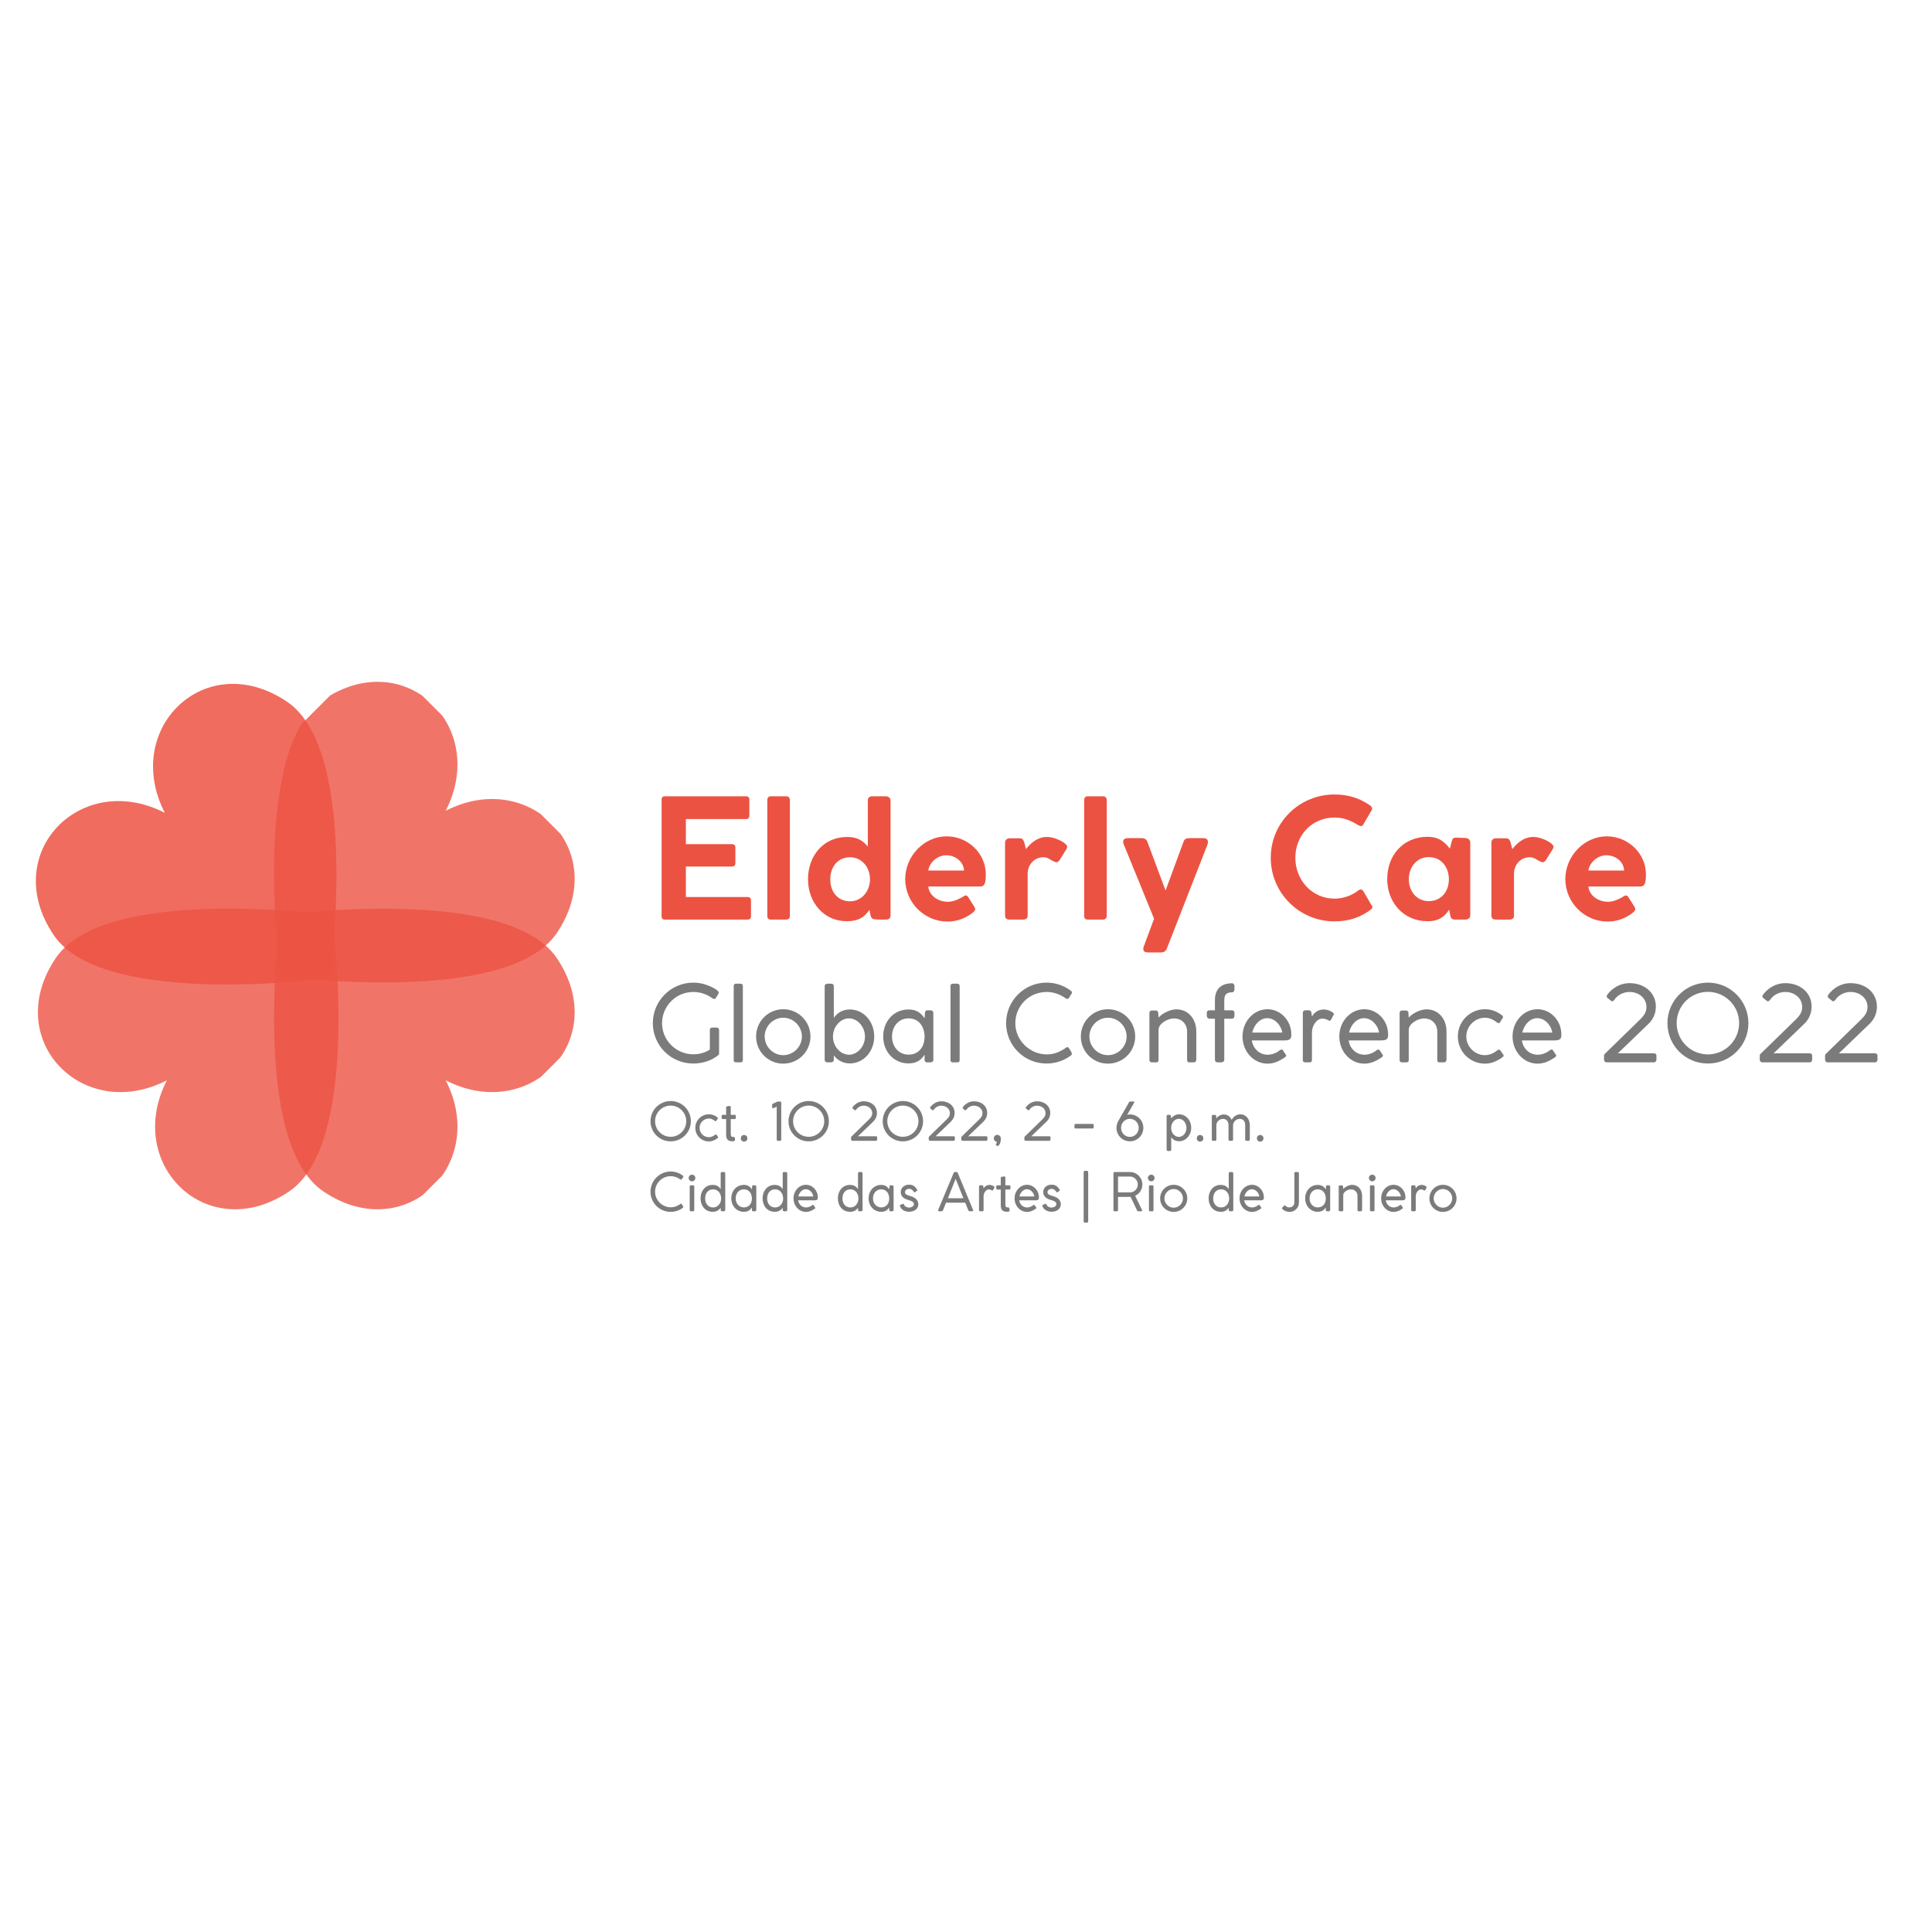 <svg xmlns="http://www.w3.org/2000/svg" xmlns:xlink="http://www.w3.org/1999/xlink" width="187.5" viewBox="0 0 187.5 187.5" height="187.5" version="1.0"><defs><clipPath id="d"><path d="M 3 4 L 33 4 L 33 34 L 3 34 Z M 3 4"/></clipPath><clipPath id="e"><path d="M 0 23.695 L 22.805 0.891 L 43.484 21.574 L 20.684 44.375 Z M 0 23.695"/></clipPath><clipPath id="f"><path d="M 0 23.695 L 22.805 0.891 L 43.484 21.574 L 20.684 44.375 Z M 0 23.695"/></clipPath><clipPath id="c"><path d="M0 0H44V45H0z"/></clipPath><clipPath id="i"><path d="M 11 11 L 41 11 L 41 41 L 11 41 Z M 11 11"/></clipPath><clipPath id="j"><path d="M 0.625 23.02 L 23.426 0.215 L 44.109 20.898 L 21.305 43.703 Z M 0.625 23.02"/></clipPath><clipPath id="k"><path d="M 21.445 43.844 L 44.25 21.039 L 23.566 0.355 L 0.766 23.16 Z M 21.445 43.844"/></clipPath><clipPath id="h"><path d="M0 0H45V45H0z"/></clipPath><clipPath id="n"><path d="M 3 11 L 33 11 L 33 41 L 3 41 Z M 3 11"/></clipPath><clipPath id="o"><path d="M 23 43.844 L 0.199 21.039 L 20.879 0.355 L 43.684 23.16 Z M 23 43.844"/></clipPath><clipPath id="p"><path d="M 23 43.844 L 0.199 21.039 L 20.879 0.355 L 43.684 23.16 Z M 23 43.844"/></clipPath><clipPath id="m"><path d="M0 0H44V45H0z"/></clipPath><clipPath id="s"><path d="M 11 4 L 41 4 L 41 34 L 11 34 Z M 11 4"/></clipPath><clipPath id="t"><path d="M 23.625 44.52 L 0.82 21.715 L 21.504 1.031 L 44.309 23.836 Z M 23.625 44.52"/></clipPath><clipPath id="u"><path d="M 21.445 0.691 L 44.25 23.496 L 23.566 44.18 L 0.766 21.375 Z M 21.445 0.691"/></clipPath><clipPath id="r"><path d="M0 0H45V45H0z"/></clipPath><mask id="b"><g filter="url(#a)"><path fill-opacity=".847" d="M-18.75 -18.75H206.25V206.25H-18.75z"/></g></mask><mask id="g"><g filter="url(#a)"><path fill-opacity=".8" d="M-18.75 -18.75H206.25V206.25H-18.75z"/></g></mask><mask id="l"><g filter="url(#a)"><path fill-opacity=".8" d="M-18.75 -18.75H206.25V206.25H-18.75z"/></g></mask><mask id="q"><g filter="url(#a)"><path fill-opacity=".8" d="M-18.75 -18.75H206.25V206.25H-18.75z"/></g></mask><filter x="0%" y="0%" width="100%" xmlns:xlink="http://www.w3.org/1999/xlink" xlink:type="simple" xlink:actuate="onLoad" height="100%" id="a" xlink:show="other"><feColorMatrix values="0 0 0 0 1 0 0 0 0 1 0 0 0 0 1 0 0 0 1 0" color-interpolation-filters="sRGB"/></filter></defs><g mask="url(#b)"><g><g clip-path="url(#c)" transform="translate(0 62)"><g clip-path="url(#d)"><g clip-path="url(#e)"><g clip-path="url(#f)"><path fill="#EC5242" d="M 27.863 6.105 C 19.957 0.766 11.793 8.711 15.996 16.887 C 7.82 12.684 -0.125 20.848 5.215 28.754 C 10.055 35.93 32.023 32.918 32.023 32.918 C 32.023 32.918 35.039 10.945 27.863 6.105 Z M 27.863 6.105"/></g></g></g></g></g></g><g mask="url(#g)"><g><g clip-path="url(#h)" transform="translate(15 77)"><g clip-path="url(#i)"><g clip-path="url(#j)"><g clip-path="url(#k)"><path fill="#EC5242" d="M 39.035 15.977 C 44.375 23.883 36.43 32.051 28.254 27.844 C 32.457 36.02 24.293 43.965 16.387 38.629 C 9.211 33.785 12.227 11.816 12.227 11.816 C 12.227 11.816 34.195 8.805 39.035 15.977 Z M 39.035 15.977"/></g></g></g></g></g></g><g mask="url(#l)"><g><g clip-path="url(#m)" transform="translate(0 77)"><g clip-path="url(#n)"><g clip-path="url(#o)"><g clip-path="url(#p)"><path fill="#EC5242" d="M 5.414 15.977 C 0.074 23.883 8.02 32.051 16.195 27.844 C 11.992 36.02 20.156 43.965 28.062 38.629 C 35.238 33.785 32.223 11.816 32.223 11.816 C 32.223 11.816 10.254 8.805 5.414 15.977 Z M 5.414 15.977"/></g></g></g></g></g></g><g mask="url(#q)"><g><g clip-path="url(#r)" transform="translate(15 62)"><g clip-path="url(#s)"><g clip-path="url(#t)"><g clip-path="url(#u)"><path fill="#EC5242" d="M 39.035 28.555 C 44.375 20.648 36.43 12.484 28.254 16.688 C 32.457 8.512 24.293 0.566 16.387 5.906 C 9.211 10.746 12.227 32.719 12.227 32.719 C 12.227 32.719 34.195 35.73 39.035 28.555 Z M 39.035 28.555"/></g></g></g></g></g></g><g fill="#EC5242"><g><g><path d="M 1.305 -0.324 C 1.305 -0.113 1.402 0 1.613 0 L 9.645 0 C 9.852 0 9.98 -0.113 9.98 -0.324 L 9.98 -1.871 C 9.98 -2.082 9.852 -2.191 9.645 -2.191 L 3.66 -2.191 L 3.66 -5.145 L 8.109 -5.145 C 8.336 -5.145 8.465 -5.258 8.465 -5.465 L 8.465 -7 C 8.465 -7.223 8.32 -7.32 8.109 -7.32 L 3.66 -7.32 L 3.66 -9.754 L 9.496 -9.754 C 9.707 -9.754 9.82 -9.867 9.82 -10.078 L 9.82 -11.641 C 9.82 -11.852 9.707 -11.965 9.496 -11.965 L 1.613 -11.965 C 1.402 -11.965 1.305 -11.852 1.305 -11.641 Z M 1.305 -0.324" transform="translate(62.904 89.244)"/></g></g></g><g fill="#EC5242"><g><g><path d="M 1.211 -0.355 C 1.211 -0.129 1.32 0 1.547 0 L 3.047 0 C 3.273 0 3.402 -0.145 3.402 -0.355 L 3.402 -11.609 C 3.402 -11.82 3.258 -11.965 3.047 -11.965 L 1.547 -11.965 C 1.34 -11.965 1.211 -11.836 1.211 -11.609 Z M 1.211 -0.355" transform="translate(73.257 89.244)"/></g></g></g><g fill="#EC5242"><g><g><path d="M 8.625 -11.562 C 8.625 -11.805 8.402 -11.965 8.16 -11.965 L 6.836 -11.965 C 6.562 -11.965 6.418 -11.805 6.418 -11.562 L 6.418 -7.078 C 5.965 -7.645 5.418 -8.016 4.402 -8.016 C 2.113 -8.016 0.613 -6.191 0.613 -3.918 C 0.613 -1.66 2.145 0.16 4.371 0.16 C 5.465 0.16 6.047 -0.176 6.578 -0.953 C 6.66 -0.547 6.66 -0.129 6.965 -0.047 C 7.129 -0.016 7.32 0 7.516 0 L 8.223 0 C 8.496 -0.016 8.625 -0.16 8.625 -0.402 Z M 6.629 -3.902 L 6.629 -3.887 C 6.609 -2.727 5.82 -1.773 4.691 -1.773 C 3.469 -1.773 2.773 -2.727 2.773 -3.902 C 2.773 -5.078 3.469 -6.047 4.691 -6.047 C 5.836 -6.047 6.629 -5.078 6.629 -3.902 Z M 6.629 -3.902" transform="translate(77.804 89.244)"/></g></g></g><g fill="#EC5242"><g><g><path d="M 2.949 -3.207 L 7.965 -3.207 C 8.434 -3.207 8.531 -3.562 8.531 -4.402 C 8.531 -6.418 6.805 -8.078 4.727 -8.078 C 2.547 -8.078 0.711 -6.16 0.711 -3.934 C 0.711 -1.645 2.578 0.195 4.82 0.195 C 5.742 0.195 6.562 -0.129 7.238 -0.645 C 7.367 -0.758 7.5 -0.871 7.5 -1.031 C 7.5 -1.098 7.465 -1.16 7.418 -1.242 L 6.82 -2.191 C 6.742 -2.305 6.66 -2.34 6.578 -2.34 C 6.449 -2.34 6.305 -2.191 6.129 -2.113 C 5.723 -1.887 5.289 -1.727 4.836 -1.727 C 3.965 -1.727 3.047 -2.273 2.949 -3.207 Z M 2.949 -4.758 C 3.062 -5.578 3.887 -6.242 4.676 -6.242 C 5.645 -6.242 6.387 -5.562 6.418 -4.758 Z M 2.949 -4.758" transform="translate(87.14 89.244)"/></g></g></g><g fill="#EC5242"><g><g><path d="M 3.047 -7.465 C 2.984 -7.676 2.887 -7.887 2.629 -7.887 L 1.598 -7.887 C 1.387 -7.887 1.176 -7.738 1.176 -7.465 L 1.176 -0.402 C 1.176 -0.129 1.32 0 1.598 0 L 2.934 0 C 3.227 0 3.371 -0.129 3.371 -0.402 L 3.371 -4.484 C 3.371 -5.223 3.934 -6.047 4.887 -6.047 C 5.176 -6.047 5.371 -5.965 5.676 -5.758 C 5.871 -5.66 6.062 -5.562 6.145 -5.562 C 6.273 -5.562 6.387 -5.645 6.48 -5.789 L 7.129 -6.836 C 7.176 -6.918 7.207 -7 7.207 -7.062 C 7.207 -7.418 6.129 -7.934 5.531 -7.996 C 5.434 -8.016 5.336 -8.016 5.223 -8.016 C 4.289 -8.016 3.598 -7.352 3.207 -6.836 C 3.191 -6.949 3.062 -7.352 3.047 -7.465 Z M 3.047 -7.465" transform="translate(96.364 89.244)"/></g></g></g><g fill="#EC5242"><g><g><path d="M 1.211 -0.355 C 1.211 -0.129 1.32 0 1.547 0 L 3.047 0 C 3.273 0 3.402 -0.145 3.402 -0.355 L 3.402 -11.609 C 3.402 -11.82 3.258 -11.965 3.047 -11.965 L 1.547 -11.965 C 1.34 -11.965 1.211 -11.836 1.211 -11.609 Z M 1.211 -0.355" transform="translate(104.007 89.244)"/></g></g></g><g fill="#EC5242"><g><g><path d="M 8.609 -7.223 C 8.66 -7.367 8.676 -7.449 8.676 -7.516 C 8.676 -7.738 8.562 -7.902 8.223 -7.902 L 6.836 -7.902 C 6.562 -7.902 6.387 -7.805 6.305 -7.547 L 4.562 -2.82 L 2.805 -7.531 C 2.742 -7.738 2.562 -7.902 2.289 -7.902 L 0.887 -7.902 C 0.598 -7.902 0.453 -7.773 0.453 -7.547 C 0.453 -7.5 0.453 -7.402 0.516 -7.273 L 3.449 -0.082 L 2.434 2.645 C 2.418 2.711 2.402 2.789 2.402 2.855 C 2.402 3.113 2.613 3.191 2.855 3.191 L 4.16 3.191 C 4.371 3.191 4.562 3.078 4.676 2.84 Z M 8.609 -7.223" transform="translate(108.554 89.244)"/></g></g></g><g fill="#EC5242"><g><g><path d="M 9.16 -2.789 C 8.594 -2.355 7.773 -2.031 6.902 -2.031 C 4.727 -2.031 3.098 -3.82 3.098 -6 C 3.098 -8.191 4.727 -9.902 6.902 -9.902 C 7.773 -9.902 8.449 -9.625 9.207 -9.16 C 9.305 -9.109 9.383 -9.078 9.465 -9.078 C 9.547 -9.078 9.609 -9.109 9.66 -9.176 L 10.512 -10.625 C 10.562 -10.707 10.578 -10.883 10.418 -11.031 C 9.48 -11.707 8.352 -12.141 6.902 -12.141 C 3.484 -12.141 0.711 -9.418 0.711 -6 C 0.711 -2.578 3.484 0.176 6.902 0.176 C 8.352 0.176 9.48 -0.258 10.402 -0.953 C 10.594 -1.098 10.641 -1.227 10.48 -1.418 L 9.676 -2.789 C 9.609 -2.871 9.531 -2.918 9.449 -2.918 C 9.352 -2.918 9.254 -2.871 9.16 -2.789 Z M 9.16 -2.789" transform="translate(122.615 89.244)"/></g></g></g><g fill="#EC5242"><g><g><path d="M 6.758 -0.434 C 6.805 -0.176 6.887 0 7.207 0 L 8.238 0 C 8.48 0 8.707 -0.145 8.707 -0.402 L 8.707 -7.48 C 8.707 -7.738 8.48 -7.918 8.238 -7.918 L 7.336 -7.949 C 7.031 -7.949 6.965 -7.852 6.887 -7.5 L 6.723 -6.887 C 6.223 -7.516 5.691 -8.031 4.547 -8.031 C 2.227 -8.031 0.645 -6.273 0.645 -3.934 C 0.645 -1.629 2.258 0.16 4.547 0.16 L 4.578 0.16 C 5.773 0.16 6.273 -0.387 6.66 -0.969 C 6.691 -0.758 6.723 -0.645 6.758 -0.434 Z M 2.742 -3.918 C 2.742 -5.078 3.5 -6.062 4.676 -6.062 C 5.902 -6.062 6.629 -5.078 6.629 -3.902 C 6.629 -2.711 5.871 -1.789 4.676 -1.789 C 3.516 -1.789 2.742 -2.727 2.742 -3.918 Z M 2.742 -3.918" transform="translate(133.984 89.244)"/></g></g></g><g fill="#EC5242"><g><g><path d="M 3.047 -7.465 C 2.984 -7.676 2.887 -7.887 2.629 -7.887 L 1.598 -7.887 C 1.387 -7.887 1.176 -7.738 1.176 -7.465 L 1.176 -0.402 C 1.176 -0.129 1.32 0 1.598 0 L 2.934 0 C 3.227 0 3.371 -0.129 3.371 -0.402 L 3.371 -4.484 C 3.371 -5.223 3.934 -6.047 4.887 -6.047 C 5.176 -6.047 5.371 -5.965 5.676 -5.758 C 5.871 -5.66 6.062 -5.562 6.145 -5.562 C 6.273 -5.562 6.387 -5.645 6.48 -5.789 L 7.129 -6.836 C 7.176 -6.918 7.207 -7 7.207 -7.062 C 7.207 -7.418 6.129 -7.934 5.531 -7.996 C 5.434 -8.016 5.336 -8.016 5.223 -8.016 C 4.289 -8.016 3.598 -7.352 3.207 -6.836 C 3.191 -6.949 3.062 -7.352 3.047 -7.465 Z M 3.047 -7.465" transform="translate(143.562 89.244)"/></g></g></g><g fill="#EC5242"><g><g><path d="M 2.949 -3.207 L 7.965 -3.207 C 8.434 -3.207 8.531 -3.562 8.531 -4.402 C 8.531 -6.418 6.805 -8.078 4.727 -8.078 C 2.547 -8.078 0.711 -6.16 0.711 -3.934 C 0.711 -1.645 2.578 0.195 4.82 0.195 C 5.742 0.195 6.562 -0.129 7.238 -0.645 C 7.367 -0.758 7.5 -0.871 7.5 -1.031 C 7.5 -1.098 7.465 -1.16 7.418 -1.242 L 6.82 -2.191 C 6.742 -2.305 6.66 -2.34 6.578 -2.34 C 6.449 -2.34 6.305 -2.191 6.129 -2.113 C 5.723 -1.887 5.289 -1.727 4.836 -1.727 C 3.965 -1.727 3.047 -2.273 2.949 -3.207 Z M 2.949 -4.758 C 3.062 -5.578 3.887 -6.242 4.676 -6.242 C 5.645 -6.242 6.387 -5.562 6.418 -4.758 Z M 2.949 -4.758" transform="translate(151.205 89.244)"/></g></g></g><g fill="#7B7B7B"><g><g><path d="M 5.988 -1.246 C 5.691 -1.027 5.094 -0.781 4.383 -0.781 C 2.746 -0.781 1.348 -2.109 1.348 -3.797 C 1.348 -5.383 2.613 -6.832 4.395 -6.832 C 5.062 -6.832 5.711 -6.598 6.215 -6.234 C 6.289 -6.176 6.359 -6.152 6.41 -6.152 C 6.473 -6.152 6.535 -6.195 6.586 -6.277 L 6.812 -6.648 C 6.832 -6.68 6.844 -6.719 6.844 -6.762 C 6.844 -7.02 6.145 -7.336 5.793 -7.469 C 5.352 -7.645 4.879 -7.738 4.383 -7.738 C 2.211 -7.738 0.453 -5.969 0.453 -3.809 C 0.453 -1.637 2.203 0.113 4.375 0.113 C 5.27 0.113 6.082 -0.156 6.719 -0.629 L 6.738 -0.648 C 6.852 -0.719 6.883 -0.793 6.883 -0.863 L 6.883 -3.148 C 6.883 -3.293 6.77 -3.375 6.648 -3.375 L 6.215 -3.375 C 6.062 -3.375 5.988 -3.293 5.988 -3.148 Z M 5.988 -1.246" transform="translate(62.904 103.102)"/></g></g></g><g fill="#7B7B7B"><g><g><path d="M 1.719 -7.41 C 1.719 -7.543 1.625 -7.637 1.492 -7.637 L 1.059 -7.637 C 0.914 -7.637 0.832 -7.555 0.832 -7.41 L 0.832 -0.227 C 0.832 -0.07 0.906 0 1.059 0 L 1.492 0 C 1.637 0 1.719 -0.07 1.719 -0.227 Z M 1.719 -7.41" transform="translate(70.374 103.102)"/></g></g></g><g fill="#7B7B7B"><g><g><path d="M 0.453 -2.512 C 0.453 -1.051 1.625 0.125 3.086 0.125 C 4.547 0.125 5.73 -1.051 5.73 -2.512 C 5.73 -3.973 4.547 -5.156 3.086 -5.156 C 1.625 -5.156 0.453 -3.973 0.453 -2.512 Z M 1.285 -2.512 C 1.285 -3.5 2.098 -4.332 3.086 -4.332 C 4.074 -4.332 4.898 -3.5 4.898 -2.512 C 4.898 -1.523 4.074 -0.699 3.086 -0.699 C 2.098 -0.699 1.285 -1.523 1.285 -2.512 Z M 1.285 -2.512" transform="translate(72.926 103.102)"/></g></g></g><g fill="#7B7B7B"><g><g><path d="M 0.832 -0.258 C 0.832 -0.094 0.938 0 1.121 0 L 1.43 0 C 1.605 0 1.719 -0.094 1.719 -0.258 L 1.719 -0.68 C 2.059 -0.215 2.613 0.102 3.273 0.102 C 4.602 0.102 5.641 -1.051 5.641 -2.512 C 5.641 -3.973 4.602 -5.133 3.273 -5.133 C 2.582 -5.133 2.047 -4.805 1.719 -4.32 L 1.719 -7.387 C 1.719 -7.543 1.625 -7.637 1.43 -7.637 L 1.133 -7.637 C 0.957 -7.637 0.832 -7.543 0.832 -7.387 Z M 1.637 -2.5 C 1.637 -3.469 2.367 -4.27 3.191 -4.27 C 4.012 -4.27 4.742 -3.469 4.742 -2.5 C 4.742 -1.543 4.012 -0.742 3.191 -0.742 C 2.367 -0.742 1.637 -1.543 1.637 -2.5 Z M 1.637 -2.5" transform="translate(79.202 103.102)"/></g></g></g><g fill="#7B7B7B"><g><g><path d="M 4.426 -0.258 C 4.426 -0.102 4.496 0 4.684 0 L 5.012 0 C 5.156 0 5.277 -0.094 5.277 -0.227 L 5.277 -4.797 C 5.277 -4.961 5.156 -5.051 5.012 -5.051 L 4.711 -5.051 C 4.539 -5.051 4.477 -4.961 4.465 -4.797 L 4.426 -4.281 C 4.117 -4.723 3.715 -5.133 2.871 -5.133 C 1.422 -5.133 0.41 -3.973 0.41 -2.512 C 0.41 -1.051 1.43 0.102 2.871 0.102 C 3.703 0.102 4.117 -0.277 4.426 -0.742 Z M 1.266 -2.512 C 1.266 -3.469 1.883 -4.27 2.871 -4.27 C 3.879 -4.27 4.426 -3.457 4.426 -2.488 C 4.426 -1.504 3.859 -0.75 2.871 -0.75 C 1.902 -0.75 1.266 -1.543 1.266 -2.512 Z M 1.266 -2.512" transform="translate(85.304 103.102)"/></g></g></g><g fill="#7B7B7B"><g><g><path d="M 1.719 -7.41 C 1.719 -7.543 1.625 -7.637 1.492 -7.637 L 1.059 -7.637 C 0.914 -7.637 0.832 -7.555 0.832 -7.41 L 0.832 -0.227 C 0.832 -0.07 0.906 0 1.059 0 L 1.492 0 C 1.637 0 1.719 -0.07 1.719 -0.227 Z M 1.719 -7.41" transform="translate(91.415 103.102)"/></g></g></g><g fill="#7B7B7B"><g><g><path d="M 6.719 -6.965 C 6.051 -7.461 5.246 -7.738 4.383 -7.738 C 2.211 -7.738 0.453 -5.977 0.453 -3.809 C 0.453 -1.637 2.203 0.113 4.375 0.113 C 5.277 0.113 6.07 -0.176 6.719 -0.648 C 6.793 -0.688 6.832 -0.75 6.832 -0.824 C 6.832 -0.863 6.824 -0.914 6.801 -0.969 L 6.566 -1.359 C 6.504 -1.449 6.453 -1.48 6.391 -1.48 C 6.297 -1.48 6.145 -1.316 6.008 -1.254 C 5.402 -0.887 4.918 -0.773 4.395 -0.773 C 2.801 -0.773 1.348 -2.09 1.348 -3.797 C 1.348 -5.414 2.613 -6.832 4.414 -6.832 C 5.043 -6.832 5.691 -6.605 6.203 -6.234 C 6.289 -6.184 6.348 -6.164 6.391 -6.152 C 6.453 -6.152 6.512 -6.203 6.566 -6.277 L 6.781 -6.617 C 6.812 -6.656 6.852 -6.73 6.852 -6.793 C 6.852 -6.863 6.801 -6.914 6.719 -6.965 Z M 6.719 -6.965" transform="translate(97.188 103.102)"/></g></g></g><g fill="#7B7B7B"><g><g><path d="M 0.453 -2.512 C 0.453 -1.051 1.625 0.125 3.086 0.125 C 4.547 0.125 5.73 -1.051 5.73 -2.512 C 5.73 -3.973 4.547 -5.156 3.086 -5.156 C 1.625 -5.156 0.453 -3.973 0.453 -2.512 Z M 1.285 -2.512 C 1.285 -3.5 2.098 -4.332 3.086 -4.332 C 4.074 -4.332 4.898 -3.5 4.898 -2.512 C 4.898 -1.523 4.074 -0.699 3.086 -0.699 C 2.098 -0.699 1.285 -1.523 1.285 -2.512 Z M 1.285 -2.512" transform="translate(104.441 103.102)"/></g></g></g><g fill="#7B7B7B"><g><g><path d="M 1.688 -4.805 C 1.676 -4.949 1.586 -5.031 1.449 -5.031 L 1.059 -5.031 C 0.938 -5.031 0.832 -4.949 0.832 -4.805 L 0.832 -0.227 C 0.832 -0.082 0.914 0 1.07 0 L 1.492 0 C 1.637 0 1.719 -0.07 1.719 -0.227 L 1.719 -3.168 C 1.719 -3.727 2.543 -4.262 3.223 -4.262 C 4.004 -4.262 4.488 -3.684 4.488 -2.996 L 4.488 -0.246 C 4.488 -0.082 4.527 0 4.711 0 L 5.133 0 C 5.27 0 5.383 -0.094 5.383 -0.258 L 5.383 -2.996 C 5.383 -4.188 4.629 -5.145 3.445 -5.145 C 2.828 -5.145 2.039 -4.734 1.719 -4.344 Z M 1.688 -4.805" transform="translate(110.718 103.102)"/></g></g></g><g fill="#7B7B7B"><g><g><path d="M 2.758 -7.676 C 1.586 -7.656 1.109 -6.996 1.109 -6.039 L 1.109 -5.051 L 0.578 -5.051 C 0.434 -5.051 0.32 -4.98 0.32 -4.797 L 0.32 -4.527 C 0.32 -4.352 0.434 -4.238 0.578 -4.238 L 1.109 -4.238 L 1.109 -0.258 C 1.109 -0.102 1.195 0 1.359 0 L 1.75 0 C 1.871 0 2.016 -0.094 2.016 -0.258 L 2.016 -4.238 L 2.758 -4.238 C 2.91 -4.238 3.004 -4.352 3.004 -4.527 L 3.004 -4.797 C 3.004 -4.98 2.91 -5.051 2.758 -5.051 L 2.016 -5.051 L 2.016 -6.031 C 2.016 -6.656 2.293 -6.781 2.777 -6.801 C 2.922 -6.801 3.004 -6.926 3.004 -7.059 L 3.004 -7.41 C 3.004 -7.574 2.91 -7.676 2.758 -7.676 Z M 2.758 -7.676" transform="translate(116.799 103.102)"/></g></g></g><g fill="#7B7B7B"><g><g><path d="M 2.883 0.125 C 3.52 0.125 4.055 -0.145 4.516 -0.453 C 4.578 -0.492 4.684 -0.566 4.691 -0.66 C 4.691 -0.688 4.684 -0.719 4.652 -0.75 L 4.363 -1.184 C 4.332 -1.223 4.289 -1.246 4.25 -1.246 C 4.18 -1.246 4.105 -1.215 4.066 -1.172 C 3.734 -0.895 3.293 -0.742 2.883 -0.742 C 2.121 -0.742 1.48 -1.309 1.359 -2.129 L 4.516 -2.129 C 4.887 -2.129 5.188 -2.191 5.188 -2.602 L 5.188 -2.727 C 5.188 -4.066 4.137 -5.156 2.883 -5.156 C 1.535 -5.156 0.453 -3.973 0.453 -2.512 C 0.453 -1.051 1.535 0.125 2.883 0.125 Z M 1.398 -2.891 C 1.574 -3.664 2.152 -4.289 2.859 -4.289 C 3.551 -4.289 4.18 -3.664 4.312 -2.891 Z M 1.398 -2.891" transform="translate(120.132 103.102)"/></g></g></g><g fill="#7B7B7B"><g><g><path d="M 1.668 -4.824 C 1.645 -4.949 1.574 -5.051 1.43 -5.051 L 1.059 -5.051 C 0.938 -5.051 0.832 -4.961 0.832 -4.824 L 0.832 -0.227 C 0.832 -0.07 0.914 0 1.07 0 L 1.492 0 C 1.637 0 1.719 -0.07 1.719 -0.227 L 1.719 -2.902 C 1.719 -3.531 2.141 -4.25 2.758 -4.25 C 2.941 -4.238 3.18 -4.168 3.312 -4.086 C 3.332 -4.074 3.375 -4.035 3.438 -4.035 C 3.477 -4.035 3.531 -4.066 3.57 -4.137 L 3.828 -4.621 C 3.84 -4.652 3.848 -4.672 3.848 -4.703 C 3.848 -4.824 3.332 -5.133 2.883 -5.133 C 2.242 -5.133 1.895 -4.766 1.719 -4.445 Z M 1.668 -4.824" transform="translate(125.606 103.102)"/></g></g></g><g fill="#7B7B7B"><g><g><path d="M 2.883 0.125 C 3.52 0.125 4.055 -0.145 4.516 -0.453 C 4.578 -0.492 4.684 -0.566 4.691 -0.66 C 4.691 -0.688 4.684 -0.719 4.652 -0.75 L 4.363 -1.184 C 4.332 -1.223 4.289 -1.246 4.25 -1.246 C 4.18 -1.246 4.105 -1.215 4.066 -1.172 C 3.734 -0.895 3.293 -0.742 2.883 -0.742 C 2.121 -0.742 1.48 -1.309 1.359 -2.129 L 4.516 -2.129 C 4.887 -2.129 5.188 -2.191 5.188 -2.602 L 5.188 -2.727 C 5.188 -4.066 4.137 -5.156 2.883 -5.156 C 1.535 -5.156 0.453 -3.973 0.453 -2.512 C 0.453 -1.051 1.535 0.125 2.883 0.125 Z M 1.398 -2.891 C 1.574 -3.664 2.152 -4.289 2.859 -4.289 C 3.551 -4.289 4.18 -3.664 4.312 -2.891 Z M 1.398 -2.891" transform="translate(129.526 103.102)"/></g></g></g><g fill="#7B7B7B"><g><g><path d="M 1.688 -4.805 C 1.676 -4.949 1.586 -5.031 1.449 -5.031 L 1.059 -5.031 C 0.938 -5.031 0.832 -4.949 0.832 -4.805 L 0.832 -0.227 C 0.832 -0.082 0.914 0 1.07 0 L 1.492 0 C 1.637 0 1.719 -0.07 1.719 -0.227 L 1.719 -3.168 C 1.719 -3.727 2.543 -4.262 3.223 -4.262 C 4.004 -4.262 4.488 -3.684 4.488 -2.996 L 4.488 -0.246 C 4.488 -0.082 4.527 0 4.711 0 L 5.133 0 C 5.27 0 5.383 -0.094 5.383 -0.258 L 5.383 -2.996 C 5.383 -4.188 4.629 -5.145 3.445 -5.145 C 2.828 -5.145 2.039 -4.734 1.719 -4.344 Z M 1.688 -4.805" transform="translate(135 103.102)"/></g></g></g><g fill="#7B7B7B"><g><g><path d="M 3.035 -0.699 C 2.047 -0.699 1.223 -1.523 1.223 -2.512 C 1.223 -3.5 2.047 -4.332 3.035 -4.332 C 3.477 -4.332 3.859 -4.137 4.18 -3.891 C 4.238 -3.84 4.312 -3.809 4.344 -3.809 C 4.402 -3.809 4.445 -3.828 4.477 -3.867 L 4.477 -3.859 L 4.754 -4.301 C 4.773 -4.32 4.785 -4.383 4.785 -4.414 C 4.785 -4.488 4.723 -4.547 4.621 -4.621 C 4.086 -5 3.582 -5.156 3.035 -5.156 C 1.574 -5.156 0.402 -3.973 0.402 -2.512 C 0.402 -1.051 1.574 0.125 3.035 0.125 C 3.664 0.125 4.219 -0.133 4.672 -0.453 C 4.734 -0.492 4.848 -0.566 4.848 -0.66 C 4.848 -0.688 4.836 -0.719 4.816 -0.75 L 4.516 -1.172 C 4.496 -1.215 4.457 -1.234 4.402 -1.234 C 4.344 -1.234 4.27 -1.203 4.219 -1.164 C 3.898 -0.887 3.445 -0.699 3.035 -0.699 Z M 3.035 -0.699" transform="translate(141.081 103.102)"/></g></g></g><g fill="#7B7B7B"><g><g><path d="M 2.883 0.125 C 3.52 0.125 4.055 -0.145 4.516 -0.453 C 4.578 -0.492 4.684 -0.566 4.691 -0.66 C 4.691 -0.688 4.684 -0.719 4.652 -0.75 L 4.363 -1.184 C 4.332 -1.223 4.289 -1.246 4.25 -1.246 C 4.18 -1.246 4.105 -1.215 4.066 -1.172 C 3.734 -0.895 3.293 -0.742 2.883 -0.742 C 2.121 -0.742 1.48 -1.309 1.359 -2.129 L 4.516 -2.129 C 4.887 -2.129 5.188 -2.191 5.188 -2.602 L 5.188 -2.727 C 5.188 -4.066 4.137 -5.156 2.883 -5.156 C 1.535 -5.156 0.453 -3.973 0.453 -2.512 C 0.453 -1.051 1.535 0.125 2.883 0.125 Z M 1.398 -2.891 C 1.574 -3.664 2.152 -4.289 2.859 -4.289 C 3.551 -4.289 4.18 -3.664 4.312 -2.891 Z M 1.398 -2.891" transform="translate(146.339 103.102)"/></g></g></g><g fill="#7B7B7B"><g><g><path d="M 5.484 0 C 5.617 0 5.723 -0.125 5.723 -0.246 L 5.723 -0.648 C 5.723 -0.812 5.617 -0.875 5.484 -0.875 L 1.977 -0.875 C 2.5 -1.379 4.465 -3.262 4.98 -3.766 C 5.383 -4.156 5.668 -4.742 5.668 -5.402 C 5.668 -6.801 4.516 -7.688 3.117 -7.688 C 2.16 -7.688 1.449 -7.191 0.988 -6.617 C 0.957 -6.566 0.895 -6.461 0.895 -6.379 C 0.895 -6.34 0.914 -6.316 0.945 -6.277 L 1.336 -5.957 C 1.359 -5.938 1.391 -5.926 1.422 -5.926 C 1.492 -5.926 1.586 -5.988 1.625 -6.051 C 1.945 -6.543 2.5 -6.812 3.055 -6.832 L 3.117 -6.832 C 4.012 -6.832 4.754 -6.227 4.754 -5.383 C 4.754 -4.961 4.609 -4.641 4.18 -4.207 L 0.668 -0.781 C 0.648 -0.73 0.637 -0.688 0.637 -0.648 L 0.637 -0.246 C 0.637 -0.113 0.75 0 0.887 0 Z M 5.484 0" transform="translate(155.033 103.102)"/></g></g></g><g fill="#7B7B7B"><g><g><path d="M 4.383 -7.738 C 2.211 -7.738 0.453 -5.977 0.453 -3.809 C 0.453 -1.637 2.203 0.113 4.375 0.113 C 6.555 0.113 8.312 -1.637 8.312 -3.797 C 8.312 -5.988 6.543 -7.738 4.383 -7.738 Z M 1.348 -3.816 C 1.348 -5.484 2.695 -6.844 4.383 -6.844 C 6.051 -6.844 7.41 -5.484 7.41 -3.816 C 7.41 -2.129 6.051 -0.773 4.383 -0.773 C 2.695 -0.773 1.348 -2.129 1.348 -3.816 Z M 1.348 -3.816" transform="translate(161.371 103.102)"/></g></g></g><g fill="#7B7B7B"><g><g><path d="M 5.484 0 C 5.617 0 5.723 -0.125 5.723 -0.246 L 5.723 -0.648 C 5.723 -0.812 5.617 -0.875 5.484 -0.875 L 1.977 -0.875 C 2.5 -1.379 4.465 -3.262 4.98 -3.766 C 5.383 -4.156 5.668 -4.742 5.668 -5.402 C 5.668 -6.801 4.516 -7.688 3.117 -7.688 C 2.16 -7.688 1.449 -7.191 0.988 -6.617 C 0.957 -6.566 0.895 -6.461 0.895 -6.379 C 0.895 -6.34 0.914 -6.316 0.945 -6.277 L 1.336 -5.957 C 1.359 -5.938 1.391 -5.926 1.422 -5.926 C 1.492 -5.926 1.586 -5.988 1.625 -6.051 C 1.945 -6.543 2.5 -6.812 3.055 -6.832 L 3.117 -6.832 C 4.012 -6.832 4.754 -6.227 4.754 -5.383 C 4.754 -4.961 4.609 -4.641 4.18 -4.207 L 0.668 -0.781 C 0.648 -0.73 0.637 -0.688 0.637 -0.648 L 0.637 -0.246 C 0.637 -0.113 0.75 0 0.887 0 Z M 5.484 0" transform="translate(170.148 103.102)"/></g></g></g><g fill="#7B7B7B"><g><g><path d="M 5.484 0 C 5.617 0 5.723 -0.125 5.723 -0.246 L 5.723 -0.648 C 5.723 -0.812 5.617 -0.875 5.484 -0.875 L 1.977 -0.875 C 2.5 -1.379 4.465 -3.262 4.98 -3.766 C 5.383 -4.156 5.668 -4.742 5.668 -5.402 C 5.668 -6.801 4.516 -7.688 3.117 -7.688 C 2.16 -7.688 1.449 -7.191 0.988 -6.617 C 0.957 -6.566 0.895 -6.461 0.895 -6.379 C 0.895 -6.34 0.914 -6.316 0.945 -6.277 L 1.336 -5.957 C 1.359 -5.938 1.391 -5.926 1.422 -5.926 C 1.492 -5.926 1.586 -5.988 1.625 -6.051 C 1.945 -6.543 2.5 -6.812 3.055 -6.832 L 3.117 -6.832 C 4.012 -6.832 4.754 -6.227 4.754 -5.383 C 4.754 -4.961 4.609 -4.641 4.18 -4.207 L 0.668 -0.781 C 0.648 -0.73 0.637 -0.688 0.637 -0.648 L 0.637 -0.246 C 0.637 -0.113 0.75 0 0.887 0 Z M 5.484 0" transform="translate(176.486 103.102)"/></g></g></g><g fill="#7B7B7B"><g><g><path d="M 2.188 -3.859 C 1.102 -3.859 0.227 -2.98 0.227 -1.898 C 0.227 -0.816 1.098 0.055 2.18 0.055 C 3.27 0.055 4.145 -0.816 4.145 -1.895 C 4.145 -2.988 3.262 -3.859 2.188 -3.859 Z M 0.672 -1.902 C 0.672 -2.734 1.344 -3.414 2.188 -3.414 C 3.016 -3.414 3.695 -2.734 3.695 -1.902 C 3.695 -1.062 3.016 -0.387 2.188 -0.387 C 1.344 -0.387 0.672 -1.062 0.672 -1.902 Z M 0.672 -1.902" transform="translate(62.904 110.713)"/></g></g></g><g fill="#7B7B7B"><g><g><path d="M 1.516 -0.348 C 1.02 -0.348 0.609 -0.758 0.609 -1.254 C 0.609 -1.746 1.02 -2.16 1.516 -2.16 C 1.734 -2.16 1.926 -2.062 2.082 -1.941 C 2.113 -1.914 2.148 -1.898 2.164 -1.898 C 2.195 -1.898 2.215 -1.91 2.23 -1.93 L 2.23 -1.926 L 2.371 -2.145 C 2.383 -2.156 2.387 -2.188 2.387 -2.203 C 2.387 -2.238 2.355 -2.27 2.305 -2.305 C 2.035 -2.492 1.785 -2.57 1.516 -2.57 C 0.785 -2.57 0.199 -1.98 0.199 -1.254 C 0.199 -0.523 0.785 0.062 1.516 0.062 C 1.828 0.062 2.105 -0.066 2.328 -0.227 C 2.359 -0.246 2.418 -0.281 2.418 -0.328 C 2.418 -0.344 2.41 -0.359 2.402 -0.375 L 2.254 -0.586 C 2.242 -0.605 2.223 -0.617 2.195 -0.617 C 2.164 -0.617 2.129 -0.602 2.105 -0.578 C 1.945 -0.441 1.719 -0.348 1.516 -0.348 Z M 1.516 -0.348" transform="translate(67.281 110.713)"/></g></g></g><g fill="#7B7B7B"><g><g><path d="M 1.289 0.043 C 1.371 0.035 1.418 -0.004 1.418 -0.082 L 1.418 -0.246 C 1.418 -0.328 1.363 -0.375 1.289 -0.375 C 1.082 -0.379 1.016 -0.387 1.016 -0.734 L 1.016 -2.109 L 1.395 -2.109 C 1.473 -2.109 1.508 -2.148 1.508 -2.23 L 1.508 -2.402 C 1.508 -2.488 1.473 -2.52 1.395 -2.52 L 1.016 -2.52 L 1.016 -3.246 C 1.016 -3.316 1 -3.383 0.918 -3.383 L 0.656 -3.344 C 0.594 -3.332 0.57 -3.305 0.57 -3.242 L 0.57 -2.52 L 0.262 -2.52 C 0.18 -2.52 0.133 -2.5 0.133 -2.41 L 0.133 -2.223 C 0.133 -2.133 0.18 -2.109 0.262 -2.109 L 0.57 -2.109 L 0.57 -0.57 C 0.57 -0.02 0.879 0.047 1.207 0.047 C 1.238 0.047 1.262 0.043 1.289 0.043 Z M 1.289 0.043" transform="translate(69.903 110.713)"/></g></g></g><g fill="#7B7B7B"><g><g><path d="M 0.309 -0.242 C 0.309 -0.062 0.453 0.082 0.625 0.082 C 0.812 0.082 0.949 -0.062 0.949 -0.242 C 0.949 -0.422 0.812 -0.562 0.625 -0.562 C 0.453 -0.562 0.309 -0.422 0.309 -0.242 Z M 0.309 -0.242" transform="translate(71.586 110.713)"/></g></g></g><g fill="#7B7B7B"><g><g><path d="M 0.949 -3.809 C 0.922 -3.809 0.887 -3.793 0.883 -3.793 C 0.738 -3.727 0.621 -3.668 0.477 -3.605 C 0.414 -3.578 0.391 -3.551 0.391 -3.488 L 0.391 -3.234 C 0.391 -3.188 0.414 -3.16 0.457 -3.16 C 0.535 -3.16 0.715 -3.254 0.832 -3.309 L 0.832 -0.113 C 0.832 -0.035 0.867 0 0.945 0 L 1.156 0 C 1.238 0 1.273 -0.035 1.273 -0.113 L 1.273 -3.695 C 1.273 -3.766 1.23 -3.809 1.156 -3.809 Z M 0.949 -3.809" transform="translate(74.547 110.713)"/></g></g></g><g fill="#7B7B7B"><g><g><path d="M 2.188 -3.859 C 1.102 -3.859 0.227 -2.98 0.227 -1.898 C 0.227 -0.816 1.098 0.055 2.18 0.055 C 3.27 0.055 4.145 -0.816 4.145 -1.895 C 4.145 -2.988 3.262 -3.859 2.188 -3.859 Z M 0.672 -1.902 C 0.672 -2.734 1.344 -3.414 2.188 -3.414 C 3.016 -3.414 3.695 -2.734 3.695 -1.902 C 3.695 -1.062 3.016 -0.387 2.188 -0.387 C 1.344 -0.387 0.672 -1.062 0.672 -1.902 Z M 0.672 -1.902" transform="translate(76.297 110.713)"/></g></g></g><g fill="#7B7B7B"><g><g><path d="M 2.734 0 C 2.801 0 2.852 -0.062 2.852 -0.125 L 2.852 -0.324 C 2.852 -0.406 2.801 -0.438 2.734 -0.438 L 0.984 -0.438 C 1.246 -0.688 2.227 -1.625 2.484 -1.879 C 2.684 -2.074 2.828 -2.367 2.828 -2.695 C 2.828 -3.391 2.254 -3.832 1.555 -3.832 C 1.078 -3.832 0.723 -3.586 0.492 -3.301 C 0.477 -3.273 0.445 -3.223 0.445 -3.18 C 0.445 -3.16 0.457 -3.152 0.473 -3.129 L 0.668 -2.973 C 0.676 -2.961 0.691 -2.957 0.707 -2.957 C 0.742 -2.957 0.789 -2.988 0.812 -3.016 C 0.969 -3.262 1.246 -3.398 1.523 -3.406 L 1.555 -3.406 C 2 -3.406 2.371 -3.105 2.371 -2.684 C 2.371 -2.473 2.297 -2.312 2.082 -2.098 L 0.332 -0.391 C 0.324 -0.363 0.316 -0.344 0.316 -0.324 L 0.316 -0.125 C 0.316 -0.055 0.375 0 0.441 0 Z M 2.734 0" transform="translate(82.28 110.713)"/></g></g></g><g fill="#7B7B7B"><g><g><path d="M 2.188 -3.859 C 1.102 -3.859 0.227 -2.98 0.227 -1.898 C 0.227 -0.816 1.098 0.055 2.18 0.055 C 3.27 0.055 4.145 -0.816 4.145 -1.895 C 4.145 -2.988 3.262 -3.859 2.188 -3.859 Z M 0.672 -1.902 C 0.672 -2.734 1.344 -3.414 2.188 -3.414 C 3.016 -3.414 3.695 -2.734 3.695 -1.902 C 3.695 -1.062 3.016 -0.387 2.188 -0.387 C 1.344 -0.387 0.672 -1.062 0.672 -1.902 Z M 0.672 -1.902" transform="translate(85.44 110.713)"/></g></g></g><g fill="#7B7B7B"><g><g><path d="M 2.734 0 C 2.801 0 2.852 -0.062 2.852 -0.125 L 2.852 -0.324 C 2.852 -0.406 2.801 -0.438 2.734 -0.438 L 0.984 -0.438 C 1.246 -0.688 2.227 -1.625 2.484 -1.879 C 2.684 -2.074 2.828 -2.367 2.828 -2.695 C 2.828 -3.391 2.254 -3.832 1.555 -3.832 C 1.078 -3.832 0.723 -3.586 0.492 -3.301 C 0.477 -3.273 0.445 -3.223 0.445 -3.18 C 0.445 -3.16 0.457 -3.152 0.473 -3.129 L 0.668 -2.973 C 0.676 -2.961 0.691 -2.957 0.707 -2.957 C 0.742 -2.957 0.789 -2.988 0.812 -3.016 C 0.969 -3.262 1.246 -3.398 1.523 -3.406 L 1.555 -3.406 C 2 -3.406 2.371 -3.105 2.371 -2.684 C 2.371 -2.473 2.297 -2.312 2.082 -2.098 L 0.332 -0.391 C 0.324 -0.363 0.316 -0.344 0.316 -0.324 L 0.316 -0.125 C 0.316 -0.055 0.375 0 0.441 0 Z M 2.734 0" transform="translate(89.817 110.713)"/></g></g></g><g fill="#7B7B7B"><g><g><path d="M 2.734 0 C 2.801 0 2.852 -0.062 2.852 -0.125 L 2.852 -0.324 C 2.852 -0.406 2.801 -0.438 2.734 -0.438 L 0.984 -0.438 C 1.246 -0.688 2.227 -1.625 2.484 -1.879 C 2.684 -2.074 2.828 -2.367 2.828 -2.695 C 2.828 -3.391 2.254 -3.832 1.555 -3.832 C 1.078 -3.832 0.723 -3.586 0.492 -3.301 C 0.477 -3.273 0.445 -3.223 0.445 -3.18 C 0.445 -3.16 0.457 -3.152 0.473 -3.129 L 0.668 -2.973 C 0.676 -2.961 0.691 -2.957 0.707 -2.957 C 0.742 -2.957 0.789 -2.988 0.812 -3.016 C 0.969 -3.262 1.246 -3.398 1.523 -3.406 L 1.555 -3.406 C 2 -3.406 2.371 -3.105 2.371 -2.684 C 2.371 -2.473 2.297 -2.312 2.082 -2.098 L 0.332 -0.391 C 0.324 -0.363 0.316 -0.344 0.316 -0.324 L 0.316 -0.125 C 0.316 -0.055 0.375 0 0.441 0 Z M 2.734 0" transform="translate(92.978 110.713)"/></g></g></g><g fill="#7B7B7B"><g><g><path d="M 0.309 -0.23 C 0.309 -0.066 0.441 0.082 0.602 0.109 L 0.602 0.129 C 0.602 0.262 0.504 0.289 0.504 0.348 C 0.504 0.371 0.52 0.406 0.543 0.426 L 0.621 0.488 C 0.641 0.504 0.656 0.508 0.684 0.508 C 0.77 0.508 0.992 0.277 0.992 -0.207 C 0.992 -0.426 0.848 -0.574 0.648 -0.574 C 0.461 -0.574 0.309 -0.426 0.309 -0.23 Z M 0.309 -0.23" transform="translate(96.14 110.713)"/></g></g></g><g fill="#7B7B7B"><g><g><path d="M 2.734 0 C 2.801 0 2.852 -0.062 2.852 -0.125 L 2.852 -0.324 C 2.852 -0.406 2.801 -0.438 2.734 -0.438 L 0.984 -0.438 C 1.246 -0.688 2.227 -1.625 2.484 -1.879 C 2.684 -2.074 2.828 -2.367 2.828 -2.695 C 2.828 -3.391 2.254 -3.832 1.555 -3.832 C 1.078 -3.832 0.723 -3.586 0.492 -3.301 C 0.477 -3.273 0.445 -3.223 0.445 -3.18 C 0.445 -3.16 0.457 -3.152 0.473 -3.129 L 0.668 -2.973 C 0.676 -2.961 0.691 -2.957 0.707 -2.957 C 0.742 -2.957 0.789 -2.988 0.812 -3.016 C 0.969 -3.262 1.246 -3.398 1.523 -3.406 L 1.555 -3.406 C 2 -3.406 2.371 -3.105 2.371 -2.684 C 2.371 -2.473 2.297 -2.312 2.082 -2.098 L 0.332 -0.391 C 0.324 -0.363 0.316 -0.344 0.316 -0.324 L 0.316 -0.125 C 0.316 -0.055 0.375 0 0.441 0 Z M 2.734 0" transform="translate(99.1 110.713)"/></g></g></g><g fill="#7B7B7B"><g><g><path d="M 0.535 -1.637 C 0.453 -1.637 0.41 -1.598 0.41 -1.523 L 0.41 -1.309 C 0.41 -1.23 0.453 -1.191 0.535 -1.191 L 2.164 -1.191 C 2.23 -1.191 2.277 -1.246 2.277 -1.309 L 2.277 -1.523 C 2.277 -1.598 2.227 -1.637 2.164 -1.637 Z M 0.535 -1.637" transform="translate(103.867 110.713)"/></g></g></g><g fill="#7B7B7B"><g><g><path d="M 0.227 -1.258 C 0.227 -0.527 0.805 0.051 1.527 0.051 C 2.254 0.051 2.836 -0.527 2.836 -1.258 C 2.836 -1.98 2.254 -2.559 1.527 -2.559 C 1.43 -2.559 1.34 -2.539 1.262 -2.508 C 1.477 -2.883 1.492 -2.914 1.934 -3.68 C 1.953 -3.715 1.953 -3.75 1.953 -3.766 C 1.953 -3.801 1.926 -3.812 1.863 -3.812 L 1.598 -3.812 C 1.508 -3.812 1.473 -3.781 1.426 -3.699 L 0.41 -1.93 C 0.297 -1.73 0.227 -1.504 0.227 -1.258 Z M 0.672 -1.258 C 0.672 -1.734 1.047 -2.133 1.527 -2.133 C 2.012 -2.133 2.383 -1.734 2.383 -1.258 C 2.383 -0.77 2.012 -0.379 1.527 -0.379 C 1.047 -0.379 0.672 -0.77 0.672 -1.258 Z M 0.672 -1.258" transform="translate(108.126 110.713)"/></g></g></g><g fill="#7B7B7B"><g><g><path d="M 0.414 0.863 C 0.414 0.938 0.477 0.992 0.562 0.992 L 0.715 0.992 C 0.812 0.992 0.863 0.938 0.863 0.863 L 0.863 -0.348 C 1.02 -0.113 1.273 0.043 1.621 0.043 C 2.285 0.043 2.801 -0.535 2.801 -1.262 C 2.801 -1.992 2.285 -2.57 1.621 -2.57 C 1.293 -2.57 1.016 -2.391 0.855 -2.164 L 0.836 -2.391 C 0.832 -2.469 0.773 -2.52 0.688 -2.52 L 0.555 -2.52 C 0.469 -2.52 0.414 -2.473 0.414 -2.391 Z M 0.855 -1.254 L 0.855 -1.262 C 0.863 -1.734 1.184 -2.133 1.602 -2.133 C 2.016 -2.133 2.34 -1.734 2.34 -1.254 C 2.34 -0.77 2.016 -0.379 1.602 -0.379 C 1.184 -0.379 0.855 -0.77 0.855 -1.254 Z M 0.855 -1.254" transform="translate(112.805 110.713)"/></g></g></g><g fill="#7B7B7B"><g><g><path d="M 0.309 -0.242 C 0.309 -0.062 0.453 0.082 0.625 0.082 C 0.812 0.082 0.949 -0.062 0.949 -0.242 C 0.949 -0.422 0.812 -0.562 0.625 -0.562 C 0.453 -0.562 0.309 -0.422 0.309 -0.242 Z M 0.309 -0.242" transform="translate(115.838 110.713)"/></g></g></g><g fill="#7B7B7B"><g><g><path d="M 0.84 -2.395 C 0.836 -2.465 0.797 -2.508 0.723 -2.508 L 0.527 -2.508 C 0.461 -2.508 0.414 -2.469 0.414 -2.395 L 0.414 -0.113 C 0.414 -0.043 0.457 0 0.535 0 L 0.742 0 C 0.816 0 0.855 -0.035 0.855 -0.113 L 0.855 -1.516 C 0.855 -1.852 1.16 -2.125 1.492 -2.125 C 1.867 -2.125 2.035 -1.852 2.035 -1.508 L 2.035 -0.125 C 2.035 -0.043 2.062 0 2.148 0 L 2.355 0 C 2.434 0 2.477 -0.047 2.477 -0.129 L 2.477 -1.504 C 2.477 -1.859 2.809 -2.125 3.113 -2.125 C 3.5 -2.125 3.652 -1.852 3.652 -1.508 L 3.652 -0.125 C 3.652 -0.043 3.695 0 3.785 0 L 3.973 0 C 4.043 0 4.102 -0.047 4.102 -0.129 L 4.102 -1.504 C 4.102 -2.074 3.766 -2.566 3.18 -2.566 C 2.801 -2.566 2.504 -2.336 2.344 -2.031 C 2.203 -2.312 1.977 -2.555 1.574 -2.555 C 1.258 -2.555 0.996 -2.367 0.855 -2.172 Z M 0.84 -2.395" transform="translate(117.192 110.713)"/></g></g></g><g fill="#7B7B7B"><g><g><path d="M 0.309 -0.242 C 0.309 -0.062 0.453 0.082 0.625 0.082 C 0.812 0.082 0.949 -0.062 0.949 -0.242 C 0.949 -0.422 0.812 -0.562 0.625 -0.562 C 0.453 -0.562 0.309 -0.422 0.309 -0.242 Z M 0.309 -0.242" transform="translate(121.672 110.713)"/></g></g></g><g fill="#7B7B7B"><g><g><path d="M 3.352 -3.473 C 3.016 -3.719 2.617 -3.859 2.188 -3.859 C 1.102 -3.859 0.227 -2.98 0.227 -1.898 C 0.227 -0.816 1.098 0.055 2.18 0.055 C 2.633 0.055 3.027 -0.086 3.352 -0.324 C 3.387 -0.344 3.406 -0.375 3.406 -0.41 C 3.406 -0.43 3.402 -0.457 3.391 -0.48 L 3.273 -0.676 C 3.242 -0.723 3.219 -0.738 3.188 -0.738 C 3.141 -0.738 3.062 -0.656 2.996 -0.625 C 2.695 -0.441 2.453 -0.387 2.191 -0.387 C 1.395 -0.387 0.672 -1.043 0.672 -1.895 C 0.672 -2.699 1.305 -3.406 2.203 -3.406 C 2.516 -3.406 2.836 -3.293 3.094 -3.109 C 3.137 -3.082 3.164 -3.074 3.188 -3.07 C 3.219 -3.07 3.246 -3.094 3.273 -3.129 L 3.383 -3.301 C 3.398 -3.32 3.418 -3.355 3.418 -3.387 C 3.418 -3.422 3.391 -3.449 3.352 -3.473 Z M 3.352 -3.473" transform="translate(62.904 117.554)"/></g></g></g><g fill="#7B7B7B"><g><g><path d="M 0.855 -2.406 C 0.855 -2.473 0.812 -2.52 0.742 -2.52 L 0.527 -2.52 C 0.457 -2.52 0.414 -2.477 0.414 -2.406 L 0.414 -0.113 C 0.414 -0.035 0.453 0 0.527 0 L 0.742 0 C 0.816 0 0.855 -0.035 0.855 -0.113 Z M 0.312 -3.227 C 0.312 -3.055 0.457 -2.91 0.637 -2.91 C 0.82 -2.91 0.961 -3.055 0.961 -3.227 C 0.961 -3.406 0.82 -3.551 0.637 -3.551 C 0.457 -3.551 0.312 -3.406 0.312 -3.227 Z M 0.312 -3.227" transform="translate(66.522 117.554)"/></g></g></g><g fill="#7B7B7B"><g><g><path d="M 2.59 -3.684 C 2.59 -3.762 2.531 -3.809 2.441 -3.809 L 2.293 -3.809 C 2.195 -3.809 2.148 -3.762 2.148 -3.684 L 2.148 -2.156 C 1.984 -2.395 1.762 -2.559 1.375 -2.559 C 0.656 -2.559 0.195 -1.98 0.195 -1.254 C 0.195 -0.523 0.656 0.051 1.375 0.051 C 1.762 0.051 1.98 -0.109 2.148 -0.34 L 2.148 -0.129 C 2.148 -0.047 2.207 0 2.293 0 L 2.449 0 C 2.539 0 2.59 -0.047 2.59 -0.129 Z M 2.191 -1.246 C 2.191 -0.77 1.879 -0.371 1.418 -0.371 C 0.902 -0.371 0.641 -0.77 0.641 -1.246 C 0.641 -1.73 0.902 -2.129 1.418 -2.129 C 1.883 -2.129 2.191 -1.73 2.191 -1.246 Z M 2.191 -1.246" transform="translate(67.794 117.554)"/></g></g></g><g fill="#7B7B7B"><g><g><path d="M 2.207 -0.129 C 2.207 -0.051 2.242 0 2.336 0 L 2.5 0 C 2.57 0 2.633 -0.047 2.633 -0.113 L 2.633 -2.391 C 2.633 -2.473 2.57 -2.52 2.5 -2.52 L 2.352 -2.52 C 2.262 -2.52 2.23 -2.473 2.227 -2.391 L 2.207 -2.133 C 2.051 -2.355 1.852 -2.559 1.43 -2.559 C 0.707 -2.559 0.207 -1.98 0.207 -1.254 C 0.207 -0.523 0.715 0.051 1.43 0.051 C 1.848 0.051 2.051 -0.137 2.207 -0.371 Z M 0.633 -1.254 C 0.633 -1.73 0.938 -2.129 1.43 -2.129 C 1.934 -2.129 2.207 -1.723 2.207 -1.242 C 2.207 -0.75 1.926 -0.375 1.43 -0.375 C 0.949 -0.375 0.633 -0.77 0.633 -1.254 Z M 0.633 -1.254" transform="translate(70.765 117.554)"/></g></g></g><g fill="#7B7B7B"><g><g><path d="M 2.59 -3.684 C 2.59 -3.762 2.531 -3.809 2.441 -3.809 L 2.293 -3.809 C 2.195 -3.809 2.148 -3.762 2.148 -3.684 L 2.148 -2.156 C 1.984 -2.395 1.762 -2.559 1.375 -2.559 C 0.656 -2.559 0.195 -1.98 0.195 -1.254 C 0.195 -0.523 0.656 0.051 1.375 0.051 C 1.762 0.051 1.98 -0.109 2.148 -0.34 L 2.148 -0.129 C 2.148 -0.047 2.207 0 2.293 0 L 2.449 0 C 2.539 0 2.59 -0.047 2.59 -0.129 Z M 2.191 -1.246 C 2.191 -0.77 1.879 -0.371 1.418 -0.371 C 0.902 -0.371 0.641 -0.77 0.641 -1.246 C 0.641 -1.73 0.902 -2.129 1.418 -2.129 C 1.883 -2.129 2.191 -1.73 2.191 -1.246 Z M 2.191 -1.246" transform="translate(73.813 117.554)"/></g></g></g><g fill="#7B7B7B"><g><g><path d="M 1.438 0.062 C 1.754 0.062 2.023 -0.07 2.254 -0.227 C 2.285 -0.246 2.336 -0.281 2.34 -0.328 C 2.34 -0.344 2.336 -0.359 2.32 -0.375 L 2.176 -0.59 C 2.16 -0.609 2.141 -0.621 2.121 -0.621 C 2.082 -0.621 2.047 -0.605 2.027 -0.586 C 1.863 -0.445 1.641 -0.371 1.438 -0.371 C 1.059 -0.371 0.738 -0.652 0.676 -1.062 L 2.254 -1.062 C 2.438 -1.062 2.586 -1.094 2.586 -1.297 L 2.586 -1.359 C 2.586 -2.027 2.062 -2.57 1.438 -2.57 C 0.766 -2.57 0.227 -1.98 0.227 -1.254 C 0.227 -0.523 0.766 0.062 1.438 0.062 Z M 0.699 -1.441 C 0.785 -1.828 1.074 -2.141 1.426 -2.141 C 1.77 -2.141 2.082 -1.828 2.148 -1.441 Z M 0.699 -1.441" transform="translate(76.784 117.554)"/></g></g></g><g fill="#7B7B7B"><g><g><path d="M 2.59 -3.684 C 2.59 -3.762 2.531 -3.809 2.441 -3.809 L 2.293 -3.809 C 2.195 -3.809 2.148 -3.762 2.148 -3.684 L 2.148 -2.156 C 1.984 -2.395 1.762 -2.559 1.375 -2.559 C 0.656 -2.559 0.195 -1.98 0.195 -1.254 C 0.195 -0.523 0.656 0.051 1.375 0.051 C 1.762 0.051 1.98 -0.109 2.148 -0.34 L 2.148 -0.129 C 2.148 -0.047 2.207 0 2.293 0 L 2.449 0 C 2.539 0 2.59 -0.047 2.59 -0.129 Z M 2.191 -1.246 C 2.191 -0.77 1.879 -0.371 1.418 -0.371 C 0.902 -0.371 0.641 -0.77 0.641 -1.246 C 0.641 -1.73 0.902 -2.129 1.418 -2.129 C 1.883 -2.129 2.191 -1.73 2.191 -1.246 Z M 2.191 -1.246" transform="translate(81.12 117.554)"/></g></g></g><g fill="#7B7B7B"><g><g><path d="M 2.207 -0.129 C 2.207 -0.051 2.242 0 2.336 0 L 2.5 0 C 2.57 0 2.633 -0.047 2.633 -0.113 L 2.633 -2.391 C 2.633 -2.473 2.57 -2.52 2.5 -2.52 L 2.352 -2.52 C 2.262 -2.52 2.23 -2.473 2.227 -2.391 L 2.207 -2.133 C 2.051 -2.355 1.852 -2.559 1.43 -2.559 C 0.707 -2.559 0.207 -1.98 0.207 -1.254 C 0.207 -0.523 0.715 0.051 1.43 0.051 C 1.848 0.051 2.051 -0.137 2.207 -0.371 Z M 0.633 -1.254 C 0.633 -1.73 0.938 -2.129 1.43 -2.129 C 1.934 -2.129 2.207 -1.723 2.207 -1.242 C 2.207 -0.75 1.926 -0.375 1.43 -0.375 C 0.949 -0.375 0.633 -0.77 0.633 -1.254 Z M 0.633 -1.254" transform="translate(84.091 117.554)"/></g></g></g><g fill="#7B7B7B"><g><g><path d="M 0.199 -0.512 C 0.305 -0.145 0.703 0.047 1.074 0.047 C 1.602 0.047 1.984 -0.234 1.984 -0.691 C 1.984 -1.102 1.652 -1.371 1.109 -1.508 C 0.914 -1.559 0.688 -1.648 0.688 -1.859 C 0.688 -2.023 0.855 -2.18 1.102 -2.18 C 1.289 -2.18 1.422 -2.062 1.52 -1.93 C 1.555 -1.883 1.586 -1.832 1.621 -1.832 C 1.633 -1.832 1.648 -1.836 1.656 -1.848 L 1.867 -1.996 C 1.902 -2.023 1.887 -2.059 1.871 -2.082 C 1.699 -2.391 1.477 -2.582 1.098 -2.582 C 0.609 -2.582 0.277 -2.277 0.277 -1.859 C 0.277 -1.461 0.574 -1.211 1.027 -1.094 C 1.309 -1.016 1.555 -0.918 1.555 -0.691 C 1.555 -0.488 1.305 -0.359 1.074 -0.359 C 0.938 -0.359 0.676 -0.43 0.602 -0.641 C 0.59 -0.684 0.555 -0.723 0.512 -0.723 C 0.504 -0.723 0.492 -0.723 0.48 -0.719 L 0.227 -0.617 C 0.184 -0.602 0.184 -0.543 0.199 -0.512 Z M 0.199 -0.512" transform="translate(87.139 117.554)"/></g></g></g><g fill="#7B7B7B"><g><g><path d="M 0.883 -0.832 L 2.75 -0.832 L 3.047 -0.098 C 3.07 -0.043 3.121 0 3.188 0 L 3.406 0 C 3.473 0 3.52 -0.027 3.52 -0.082 C 3.52 -0.102 3.504 -0.145 3.504 -0.145 L 2.027 -3.715 C 2.012 -3.75 1.984 -3.809 1.898 -3.809 L 1.75 -3.809 C 1.656 -3.809 1.637 -3.75 1.621 -3.715 C 1.621 -3.711 1.617 -3.711 0.133 -0.148 C 0.133 -0.148 0.125 -0.117 0.125 -0.082 C 0.125 -0.027 0.16 0 0.23 0 L 0.453 0 C 0.523 0 0.562 -0.031 0.594 -0.102 Z M 1.82 -3.145 L 2.57 -1.266 L 1.066 -1.266 Z M 1.82 -3.145" transform="translate(90.926 117.554)"/></g></g></g><g fill="#7B7B7B"><g><g><path d="M 0.832 -2.406 C 0.82 -2.469 0.785 -2.52 0.715 -2.52 L 0.527 -2.52 C 0.469 -2.52 0.414 -2.473 0.414 -2.406 L 0.414 -0.113 C 0.414 -0.035 0.457 0 0.535 0 L 0.742 0 C 0.816 0 0.855 -0.035 0.855 -0.113 L 0.855 -1.445 C 0.855 -1.762 1.066 -2.121 1.375 -2.121 C 1.469 -2.113 1.586 -2.078 1.652 -2.035 C 1.664 -2.031 1.684 -2.012 1.715 -2.012 C 1.734 -2.012 1.762 -2.027 1.781 -2.062 L 1.91 -2.305 C 1.914 -2.32 1.918 -2.328 1.918 -2.344 C 1.918 -2.406 1.664 -2.559 1.438 -2.559 C 1.117 -2.559 0.945 -2.375 0.855 -2.215 Z M 0.832 -2.406" transform="translate(94.6 117.554)"/></g></g></g><g fill="#7B7B7B"><g><g><path d="M 1.289 0.043 C 1.371 0.035 1.418 -0.004 1.418 -0.082 L 1.418 -0.246 C 1.418 -0.328 1.363 -0.375 1.289 -0.375 C 1.082 -0.379 1.016 -0.387 1.016 -0.734 L 1.016 -2.109 L 1.395 -2.109 C 1.473 -2.109 1.508 -2.148 1.508 -2.23 L 1.508 -2.402 C 1.508 -2.488 1.473 -2.52 1.395 -2.52 L 1.016 -2.52 L 1.016 -3.246 C 1.016 -3.316 1 -3.383 0.918 -3.383 L 0.656 -3.344 C 0.594 -3.332 0.57 -3.305 0.57 -3.242 L 0.57 -2.52 L 0.262 -2.52 C 0.18 -2.52 0.133 -2.5 0.133 -2.41 L 0.133 -2.223 C 0.133 -2.133 0.18 -2.109 0.262 -2.109 L 0.57 -2.109 L 0.57 -0.57 C 0.57 -0.02 0.879 0.047 1.207 0.047 C 1.238 0.047 1.262 0.043 1.289 0.043 Z M 1.289 0.043" transform="translate(96.555 117.554)"/></g></g></g><g fill="#7B7B7B"><g><g><path d="M 1.438 0.062 C 1.754 0.062 2.023 -0.07 2.254 -0.227 C 2.285 -0.246 2.336 -0.281 2.34 -0.328 C 2.34 -0.344 2.336 -0.359 2.32 -0.375 L 2.176 -0.59 C 2.16 -0.609 2.141 -0.621 2.121 -0.621 C 2.082 -0.621 2.047 -0.605 2.027 -0.586 C 1.863 -0.445 1.641 -0.371 1.438 -0.371 C 1.059 -0.371 0.738 -0.652 0.676 -1.062 L 2.254 -1.062 C 2.438 -1.062 2.586 -1.094 2.586 -1.297 L 2.586 -1.359 C 2.586 -2.027 2.062 -2.57 1.438 -2.57 C 0.766 -2.57 0.227 -1.98 0.227 -1.254 C 0.227 -0.523 0.766 0.062 1.438 0.062 Z M 0.699 -1.441 C 0.785 -1.828 1.074 -2.141 1.426 -2.141 C 1.77 -2.141 2.082 -1.828 2.148 -1.441 Z M 0.699 -1.441" transform="translate(98.238 117.554)"/></g></g></g><g fill="#7B7B7B"><g><g><path d="M 0.199 -0.512 C 0.305 -0.145 0.703 0.047 1.074 0.047 C 1.602 0.047 1.984 -0.234 1.984 -0.691 C 1.984 -1.102 1.652 -1.371 1.109 -1.508 C 0.914 -1.559 0.688 -1.648 0.688 -1.859 C 0.688 -2.023 0.855 -2.18 1.102 -2.18 C 1.289 -2.18 1.422 -2.062 1.52 -1.93 C 1.555 -1.883 1.586 -1.832 1.621 -1.832 C 1.633 -1.832 1.648 -1.836 1.656 -1.848 L 1.867 -1.996 C 1.902 -2.023 1.887 -2.059 1.871 -2.082 C 1.699 -2.391 1.477 -2.582 1.098 -2.582 C 0.609 -2.582 0.277 -2.277 0.277 -1.859 C 0.277 -1.461 0.574 -1.211 1.027 -1.094 C 1.309 -1.016 1.555 -0.918 1.555 -0.691 C 1.555 -0.488 1.305 -0.359 1.074 -0.359 C 0.938 -0.359 0.676 -0.43 0.602 -0.641 C 0.59 -0.684 0.555 -0.723 0.512 -0.723 C 0.504 -0.723 0.492 -0.723 0.48 -0.719 L 0.227 -0.617 C 0.184 -0.602 0.184 -0.543 0.199 -0.512 Z M 0.199 -0.512" transform="translate(100.968 117.554)"/></g></g></g><g fill="#7B7B7B"><g><g><path d="M 0.414 0.984 C 0.414 1.062 0.453 1.098 0.527 1.098 L 0.738 1.098 C 0.816 1.098 0.855 1.062 0.855 0.984 L 0.855 -3.809 C 0.855 -3.879 0.801 -3.922 0.738 -3.922 L 0.527 -3.922 C 0.453 -3.922 0.414 -3.867 0.414 -3.809 Z M 0.414 0.984" transform="translate(104.754 117.554)"/></g></g></g><g fill="#7B7B7B"><g><g><path d="M 2.777 -2.602 C 2.777 -2.188 2.449 -1.832 2.016 -1.832 L 0.855 -1.832 L 0.855 -3.371 L 2.012 -3.371 C 2.441 -3.371 2.777 -3.008 2.777 -2.602 Z M 0.414 -0.113 C 0.414 -0.035 0.457 0 0.527 0 L 0.742 0 C 0.82 0 0.855 -0.035 0.855 -0.113 L 0.855 -1.395 L 1.754 -1.395 C 1.82 -1.395 2.035 -1.395 2.074 -1.402 L 2.695 -0.098 C 2.727 -0.035 2.762 0 2.828 0 L 3.109 0 C 3.172 0 3.203 -0.027 3.203 -0.066 C 3.203 -0.078 3.195 -0.094 3.191 -0.113 L 2.516 -1.504 C 2.93 -1.691 3.219 -2.113 3.219 -2.598 C 3.219 -3.262 2.684 -3.809 2.012 -3.809 L 0.527 -3.809 C 0.457 -3.809 0.414 -3.766 0.414 -3.684 Z M 0.414 -0.113" transform="translate(107.648 117.554)"/></g></g></g><g fill="#7B7B7B"><g><g><path d="M 0.855 -2.406 C 0.855 -2.473 0.812 -2.52 0.742 -2.52 L 0.527 -2.52 C 0.457 -2.52 0.414 -2.477 0.414 -2.406 L 0.414 -0.113 C 0.414 -0.035 0.453 0 0.527 0 L 0.742 0 C 0.816 0 0.855 -0.035 0.855 -0.113 Z M 0.312 -3.227 C 0.312 -3.055 0.457 -2.91 0.637 -2.91 C 0.82 -2.91 0.961 -3.055 0.961 -3.227 C 0.961 -3.406 0.82 -3.551 0.637 -3.551 C 0.457 -3.551 0.312 -3.406 0.312 -3.227 Z M 0.312 -3.227" transform="translate(111.091 117.554)"/></g></g></g><g fill="#7B7B7B"><g><g><path d="M 0.227 -1.254 C 0.227 -0.523 0.812 0.062 1.539 0.062 C 2.27 0.062 2.859 -0.523 2.859 -1.254 C 2.859 -1.98 2.27 -2.57 1.539 -2.57 C 0.812 -2.57 0.227 -1.98 0.227 -1.254 Z M 0.641 -1.254 C 0.641 -1.746 1.047 -2.16 1.539 -2.16 C 2.031 -2.16 2.441 -1.746 2.441 -1.254 C 2.441 -0.758 2.031 -0.348 1.539 -0.348 C 1.047 -0.348 0.641 -0.758 0.641 -1.254 Z M 0.641 -1.254" transform="translate(112.364 117.554)"/></g></g></g><g fill="#7B7B7B"><g><g><path d="M 2.59 -3.684 C 2.59 -3.762 2.531 -3.809 2.441 -3.809 L 2.293 -3.809 C 2.195 -3.809 2.148 -3.762 2.148 -3.684 L 2.148 -2.156 C 1.984 -2.395 1.762 -2.559 1.375 -2.559 C 0.656 -2.559 0.195 -1.98 0.195 -1.254 C 0.195 -0.523 0.656 0.051 1.375 0.051 C 1.762 0.051 1.98 -0.109 2.148 -0.34 L 2.148 -0.129 C 2.148 -0.047 2.207 0 2.293 0 L 2.449 0 C 2.539 0 2.59 -0.047 2.59 -0.129 Z M 2.191 -1.246 C 2.191 -0.77 1.879 -0.371 1.418 -0.371 C 0.902 -0.371 0.641 -0.77 0.641 -1.246 C 0.641 -1.73 0.902 -2.129 1.418 -2.129 C 1.883 -2.129 2.191 -1.73 2.191 -1.246 Z M 2.191 -1.246" transform="translate(117.1 117.554)"/></g></g></g><g fill="#7B7B7B"><g><g><path d="M 1.438 0.062 C 1.754 0.062 2.023 -0.07 2.254 -0.227 C 2.285 -0.246 2.336 -0.281 2.34 -0.328 C 2.34 -0.344 2.336 -0.359 2.32 -0.375 L 2.176 -0.59 C 2.16 -0.609 2.141 -0.621 2.121 -0.621 C 2.082 -0.621 2.047 -0.605 2.027 -0.586 C 1.863 -0.445 1.641 -0.371 1.438 -0.371 C 1.059 -0.371 0.738 -0.652 0.676 -1.062 L 2.254 -1.062 C 2.438 -1.062 2.586 -1.094 2.586 -1.297 L 2.586 -1.359 C 2.586 -2.027 2.062 -2.57 1.438 -2.57 C 0.766 -2.57 0.227 -1.98 0.227 -1.254 C 0.227 -0.523 0.766 0.062 1.438 0.062 Z M 0.699 -1.441 C 0.785 -1.828 1.074 -2.141 1.426 -2.141 C 1.77 -2.141 2.082 -1.828 2.148 -1.441 Z M 0.699 -1.441" transform="translate(120.071 117.554)"/></g></g></g><g fill="#7B7B7B"><g><g><path d="M 0.035 -0.23 C 0.215 -0.047 0.469 0.062 0.742 0.062 C 1.246 0.062 1.652 -0.332 1.652 -0.848 L 1.652 -3.695 C 1.652 -3.766 1.609 -3.809 1.539 -3.809 L 1.324 -3.809 C 1.246 -3.809 1.211 -3.762 1.211 -3.699 L 1.211 -0.848 C 1.211 -0.586 1.004 -0.375 0.742 -0.375 C 0.512 -0.375 0.398 -0.48 0.328 -0.551 C 0.312 -0.562 0.293 -0.57 0.273 -0.57 C 0.258 -0.57 0.23 -0.57 0.199 -0.535 L 0.051 -0.371 C 0.02 -0.344 0.012 -0.324 0.012 -0.293 C 0.012 -0.266 0.02 -0.246 0.035 -0.23 Z M 0.035 -0.23" transform="translate(124.407 117.554)"/></g></g></g><g fill="#7B7B7B"><g><g><path d="M 2.207 -0.129 C 2.207 -0.051 2.242 0 2.336 0 L 2.5 0 C 2.57 0 2.633 -0.047 2.633 -0.113 L 2.633 -2.391 C 2.633 -2.473 2.57 -2.52 2.5 -2.52 L 2.352 -2.52 C 2.262 -2.52 2.23 -2.473 2.227 -2.391 L 2.207 -2.133 C 2.051 -2.355 1.852 -2.559 1.43 -2.559 C 0.707 -2.559 0.207 -1.98 0.207 -1.254 C 0.207 -0.523 0.715 0.051 1.43 0.051 C 1.848 0.051 2.051 -0.137 2.207 -0.371 Z M 0.633 -1.254 C 0.633 -1.73 0.938 -2.129 1.43 -2.129 C 1.934 -2.129 2.207 -1.723 2.207 -1.242 C 2.207 -0.75 1.926 -0.375 1.43 -0.375 C 0.949 -0.375 0.633 -0.77 0.633 -1.254 Z M 0.633 -1.254" transform="translate(126.46 117.554)"/></g></g></g><g fill="#7B7B7B"><g><g><path d="M 0.84 -2.395 C 0.836 -2.469 0.789 -2.508 0.723 -2.508 L 0.527 -2.508 C 0.469 -2.508 0.414 -2.469 0.414 -2.395 L 0.414 -0.113 C 0.414 -0.043 0.457 0 0.535 0 L 0.742 0 C 0.816 0 0.855 -0.035 0.855 -0.113 L 0.855 -1.582 C 0.855 -1.859 1.266 -2.125 1.605 -2.125 C 1.996 -2.125 2.238 -1.836 2.238 -1.492 L 2.238 -0.125 C 2.238 -0.043 2.258 0 2.352 0 L 2.559 0 C 2.629 0 2.684 -0.047 2.684 -0.129 L 2.684 -1.492 C 2.684 -2.09 2.309 -2.566 1.719 -2.566 C 1.41 -2.566 1.016 -2.359 0.855 -2.164 Z M 0.84 -2.395" transform="translate(129.507 117.554)"/></g></g></g><g fill="#7B7B7B"><g><g><path d="M 0.855 -2.406 C 0.855 -2.473 0.812 -2.52 0.742 -2.52 L 0.527 -2.52 C 0.457 -2.52 0.414 -2.477 0.414 -2.406 L 0.414 -0.113 C 0.414 -0.035 0.453 0 0.527 0 L 0.742 0 C 0.816 0 0.855 -0.035 0.855 -0.113 Z M 0.312 -3.227 C 0.312 -3.055 0.457 -2.91 0.637 -2.91 C 0.82 -2.91 0.961 -3.055 0.961 -3.227 C 0.961 -3.406 0.82 -3.551 0.637 -3.551 C 0.457 -3.551 0.312 -3.406 0.312 -3.227 Z M 0.312 -3.227" transform="translate(132.54 117.554)"/></g></g></g><g fill="#7B7B7B"><g><g><path d="M 1.438 0.062 C 1.754 0.062 2.023 -0.07 2.254 -0.227 C 2.285 -0.246 2.336 -0.281 2.34 -0.328 C 2.34 -0.344 2.336 -0.359 2.32 -0.375 L 2.176 -0.59 C 2.16 -0.609 2.141 -0.621 2.121 -0.621 C 2.082 -0.621 2.047 -0.605 2.027 -0.586 C 1.863 -0.445 1.641 -0.371 1.438 -0.371 C 1.059 -0.371 0.738 -0.652 0.676 -1.062 L 2.254 -1.062 C 2.438 -1.062 2.586 -1.094 2.586 -1.297 L 2.586 -1.359 C 2.586 -2.027 2.062 -2.57 1.438 -2.57 C 0.766 -2.57 0.227 -1.98 0.227 -1.254 C 0.227 -0.523 0.766 0.062 1.438 0.062 Z M 0.699 -1.441 C 0.785 -1.828 1.074 -2.141 1.426 -2.141 C 1.77 -2.141 2.082 -1.828 2.148 -1.441 Z M 0.699 -1.441" transform="translate(133.812 117.554)"/></g></g></g><g fill="#7B7B7B"><g><g><path d="M 0.832 -2.406 C 0.82 -2.469 0.785 -2.52 0.715 -2.52 L 0.527 -2.52 C 0.469 -2.52 0.414 -2.473 0.414 -2.406 L 0.414 -0.113 C 0.414 -0.035 0.457 0 0.535 0 L 0.742 0 C 0.816 0 0.855 -0.035 0.855 -0.113 L 0.855 -1.445 C 0.855 -1.762 1.066 -2.121 1.375 -2.121 C 1.469 -2.113 1.586 -2.078 1.652 -2.035 C 1.664 -2.031 1.684 -2.012 1.715 -2.012 C 1.734 -2.012 1.762 -2.027 1.781 -2.062 L 1.91 -2.305 C 1.914 -2.32 1.918 -2.328 1.918 -2.344 C 1.918 -2.406 1.664 -2.559 1.438 -2.559 C 1.117 -2.559 0.945 -2.375 0.855 -2.215 Z M 0.832 -2.406" transform="translate(136.542 117.554)"/></g></g></g><g fill="#7B7B7B"><g><g><path d="M 0.227 -1.254 C 0.227 -0.523 0.812 0.062 1.539 0.062 C 2.27 0.062 2.859 -0.523 2.859 -1.254 C 2.859 -1.98 2.27 -2.57 1.539 -2.57 C 0.812 -2.57 0.227 -1.98 0.227 -1.254 Z M 0.641 -1.254 C 0.641 -1.746 1.047 -2.16 1.539 -2.16 C 2.031 -2.16 2.441 -1.746 2.441 -1.254 C 2.441 -0.758 2.031 -0.348 1.539 -0.348 C 1.047 -0.348 0.641 -0.758 0.641 -1.254 Z M 0.641 -1.254" transform="translate(138.497 117.554)"/></g></g></g></svg>
